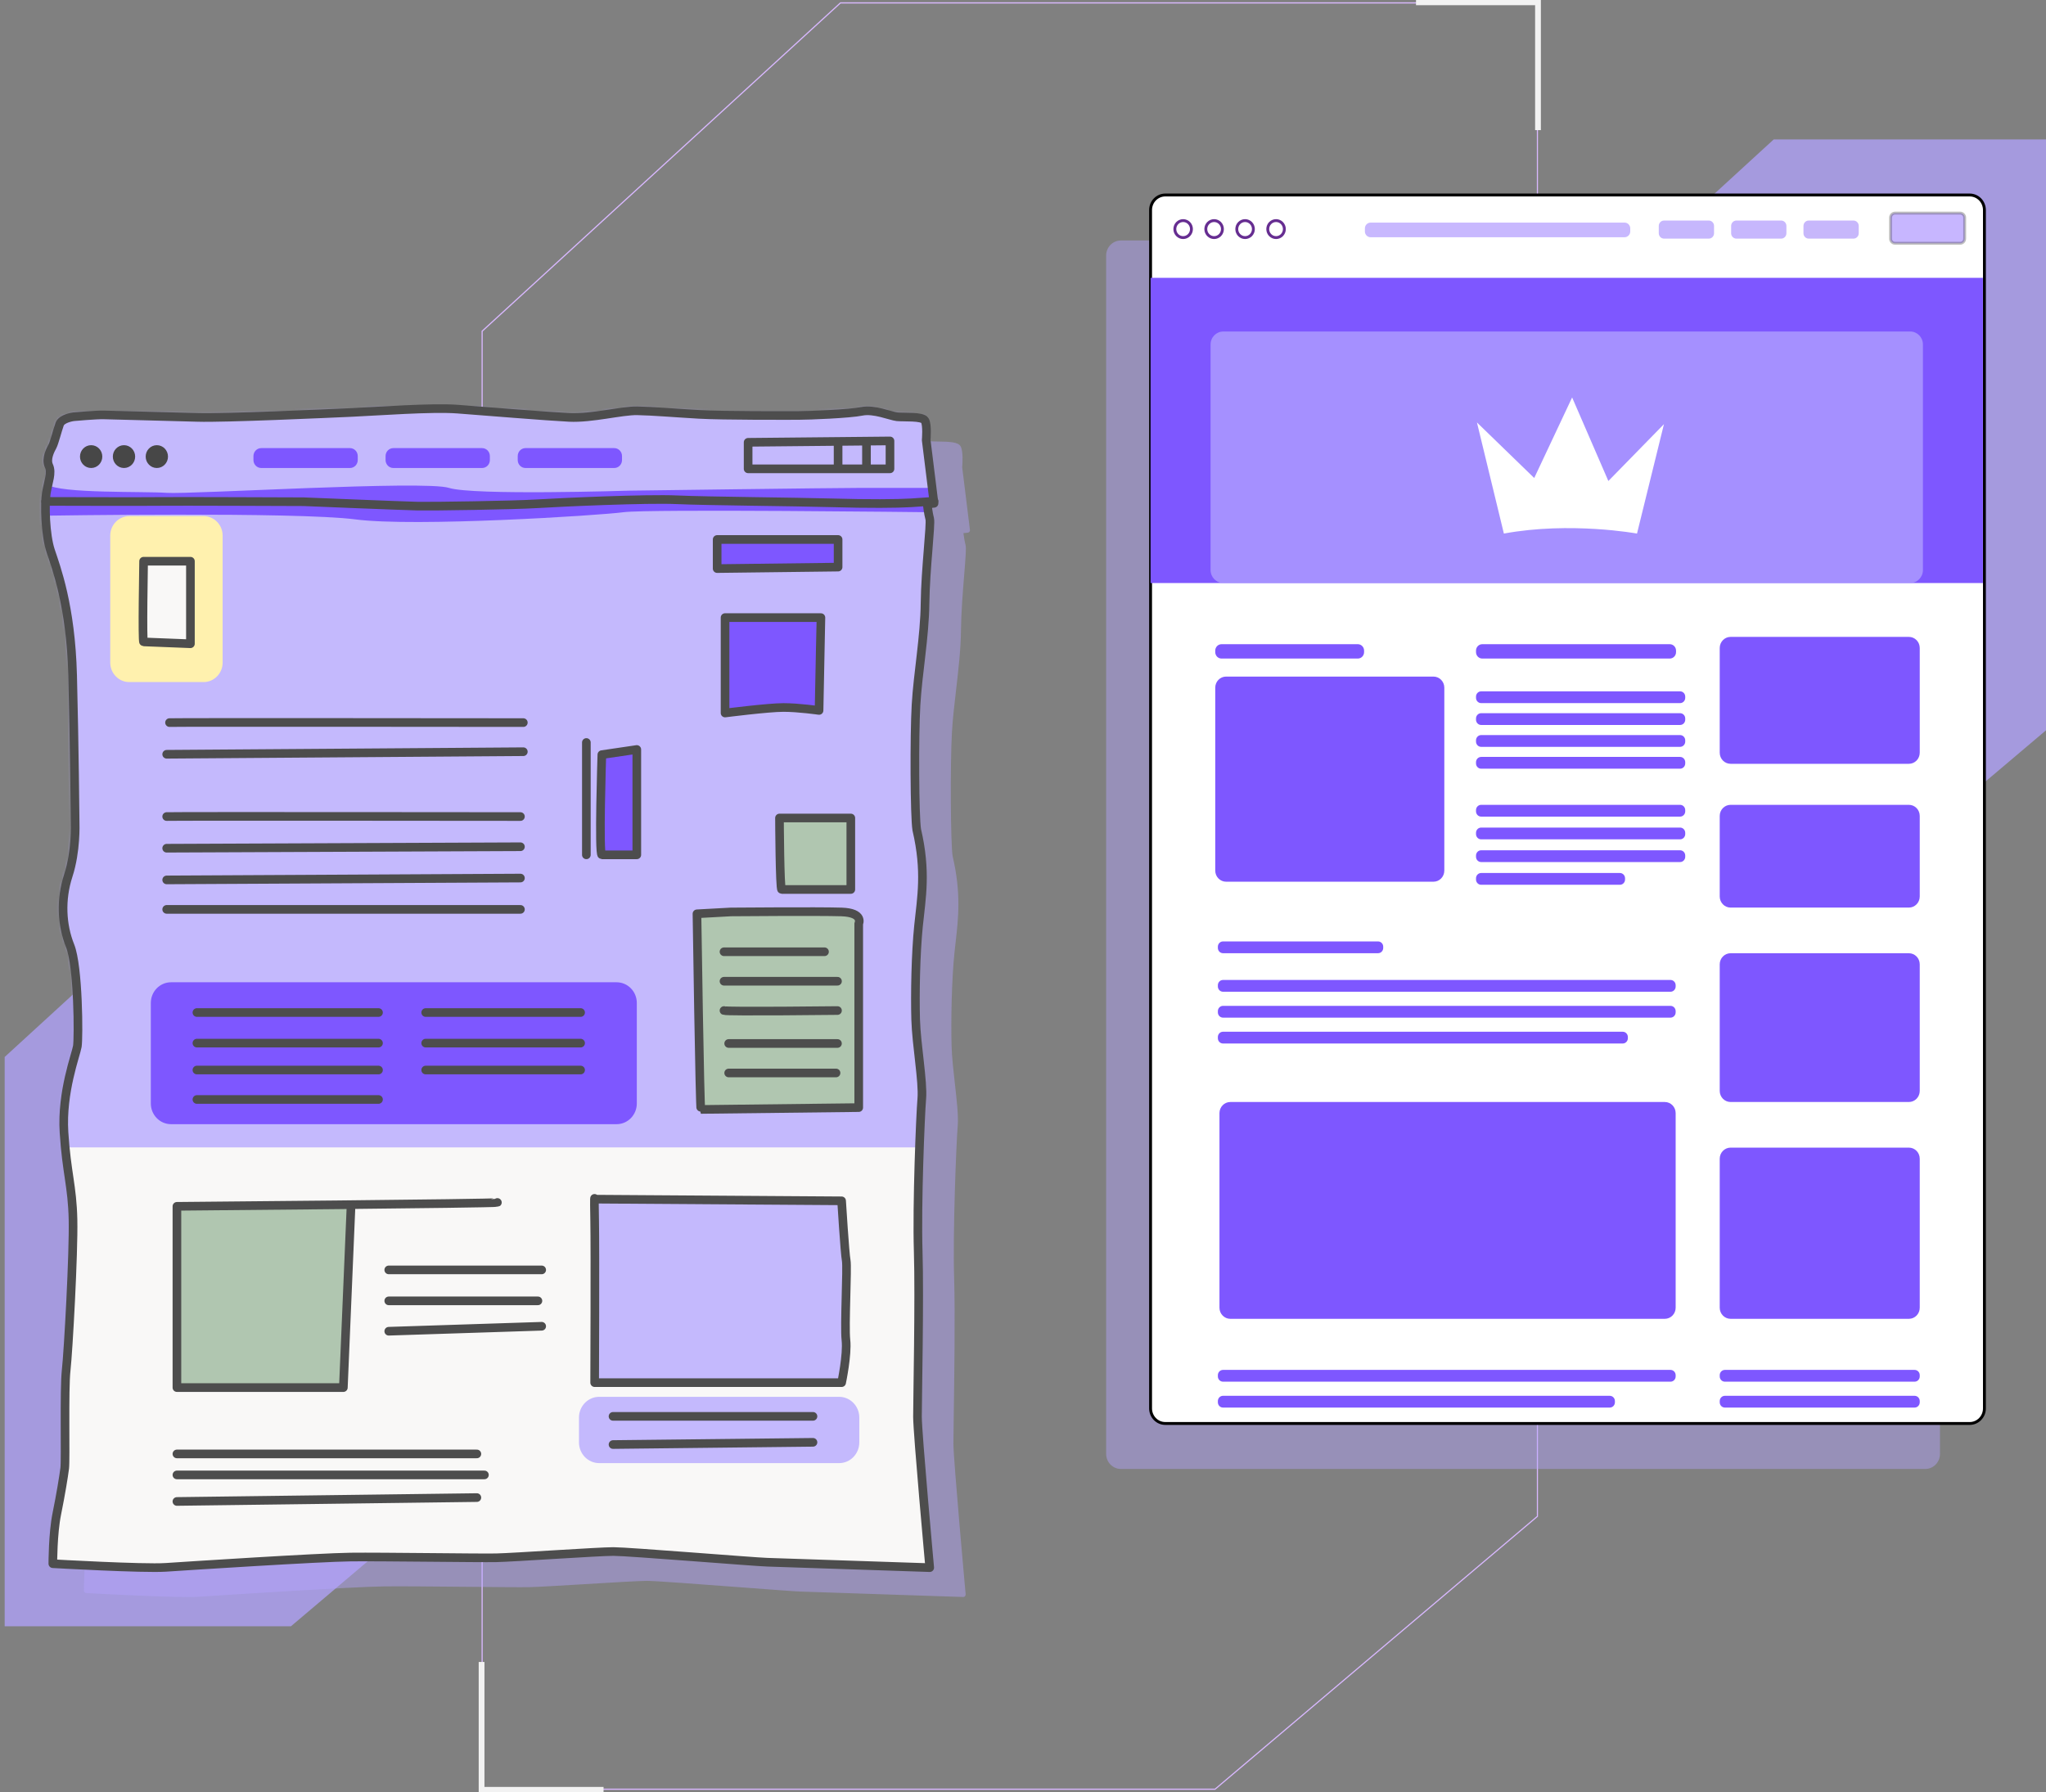 <svg width="710" height="622" viewBox="0 0 710 622" fill="none" xmlns="http://www.w3.org/2000/svg">
<rect x="0" y="0" width="710" height="622" fill="#808080" stroke="none"/>
<g clip-path="url(#clip0_278_127)">
<path d="M533.321 1.203V526.188L421.571 620.789H167.507V115.038L229.622 58.121L291.737 1.203H533.313M533.705 0.802H291.58L167.108 114.854V621.198H421.704L533.705 526.38V0.802Z" fill="#D9B8FF"/>
<path opacity="0.74" d="M666.291 290.467H566.95V92.894L615.519 48.387H710V253.473L666.291 290.467Z" fill="#B3A4FF"/>
<path opacity="0.74" d="M100.972 564.433H1.623V366.851L50.2 322.353H144.673V527.439L100.972 564.433Z" fill="#B3A4FF"/>
<path opacity="0.44" d="M668.102 83.465H388.962C386.139 83.465 383.851 85.805 383.851 88.692V504.612C383.851 507.5 386.139 509.84 388.962 509.84H668.102C670.924 509.84 673.213 507.5 673.213 504.612V88.692C673.213 85.805 670.924 83.465 668.102 83.465Z" fill="#B3A4FF"/>
<path d="M683.521 67.678H404.381C401.558 67.678 399.27 70.018 399.27 72.905V488.825C399.27 491.712 401.558 494.053 404.381 494.053H683.521C686.343 494.053 688.631 491.712 688.631 488.825V72.905C688.631 70.018 686.343 67.678 683.521 67.678Z" fill="white" stroke="black" stroke-miterlimit="10"/>
<path d="M688.106 96.429H399.27V202.36H688.106V96.429Z" fill="#7E57FF"/>
<path d="M497.435 234.823H425.483C423.4 234.823 421.712 236.55 421.712 238.68V302.164C421.712 304.294 423.4 306.021 425.483 306.021H497.435C499.517 306.021 501.206 304.294 501.206 302.164V238.68C501.206 236.55 499.517 234.823 497.435 234.823Z" fill="#7E57FF"/>
<path d="M662.418 221.049H600.547C598.464 221.049 596.776 222.775 596.776 224.905V261.242C596.776 263.372 598.464 265.098 600.547 265.098H662.418C664.501 265.098 666.189 263.372 666.189 261.242V224.905C666.189 222.775 664.501 221.049 662.418 221.049Z" fill="#7E57FF"/>
<path d="M579.437 223.583H514.383C513.179 223.583 512.203 224.58 512.203 225.811V226.341C512.203 227.572 513.179 228.57 514.383 228.57H579.437C580.64 228.57 581.616 227.572 581.616 226.341V225.811C581.616 224.58 580.64 223.583 579.437 223.583Z" fill="#7E57FF"/>
<path d="M471.183 223.583H423.891C422.688 223.583 421.712 224.58 421.712 225.811V226.341C421.712 227.572 422.688 228.57 423.891 228.57H471.183C472.386 228.57 473.362 227.572 473.362 226.341V225.811C473.362 224.58 472.386 223.583 471.183 223.583Z" fill="#7E57FF"/>
<path d="M583.019 239.947H513.991C513.004 239.947 512.203 240.765 512.203 241.775V242.208C512.203 243.217 513.004 244.036 513.991 244.036H583.019C584.006 244.036 584.806 243.217 584.806 242.208V241.775C584.806 240.765 584.006 239.947 583.019 239.947Z" fill="#7E57FF"/>
<path d="M583.019 247.532H513.991C513.004 247.532 512.203 248.35 512.203 249.36V249.793C512.203 250.802 513.004 251.621 513.991 251.621H583.019C584.006 251.621 584.806 250.802 584.806 249.793V249.36C584.806 248.35 584.006 247.532 583.019 247.532Z" fill="#7E57FF"/>
<path d="M583.019 255.125H513.991C513.004 255.125 512.203 255.943 512.203 256.953V257.385C512.203 258.395 513.004 259.214 513.991 259.214H583.019C584.006 259.214 584.806 258.395 584.806 257.385V256.953C584.806 255.943 584.006 255.125 583.019 255.125Z" fill="#7E57FF"/>
<path d="M583.019 262.709H513.991C513.004 262.709 512.203 263.527 512.203 264.537V264.97C512.203 265.98 513.004 266.798 513.991 266.798H583.019C584.006 266.798 584.806 265.98 584.806 264.97V264.537C584.806 263.527 584.006 262.709 583.019 262.709Z" fill="#7E57FF"/>
<path d="M583.019 279.338H513.991C513.004 279.338 512.203 280.156 512.203 281.166V281.599C512.203 282.608 513.004 283.427 513.991 283.427H583.019C584.006 283.427 584.806 282.608 584.806 281.599V281.166C584.806 280.156 584.006 279.338 583.019 279.338Z" fill="#7E57FF"/>
<path d="M583.019 287.228H513.991C513.004 287.228 512.203 288.046 512.203 289.056V289.489C512.203 290.498 513.004 291.317 513.991 291.317H583.019C584.006 291.317 584.806 290.498 584.806 289.489V289.056C584.806 288.046 584.006 287.228 583.019 287.228Z" fill="#7E57FF"/>
<path d="M583.019 295.109H513.991C513.004 295.109 512.203 295.927 512.203 296.937V297.37C512.203 298.379 513.004 299.198 513.991 299.198H583.019C584.006 299.198 584.806 298.379 584.806 297.37V296.937C584.806 295.927 584.006 295.109 583.019 295.109Z" fill="#7E57FF"/>
<path d="M562.137 302.998H513.991C513.004 302.998 512.203 303.816 512.203 304.826V305.259C512.203 306.269 513.004 307.087 513.991 307.087H562.137C563.124 307.087 563.924 306.269 563.924 305.259V304.826C563.924 303.816 563.124 302.998 562.137 302.998Z" fill="#7E57FF"/>
<path d="M478.214 326.747H424.409C423.422 326.747 422.622 327.566 422.622 328.575V329.008C422.622 330.018 423.422 330.836 424.409 330.836H478.214C479.201 330.836 480.002 330.018 480.002 329.008V328.575C480.002 327.566 479.201 326.747 478.214 326.747Z" fill="#7E57FF"/>
<path d="M579.696 340.121H424.409C423.422 340.121 422.622 340.939 422.622 341.949V342.382C422.622 343.391 423.422 344.21 424.409 344.21H579.696C580.683 344.21 581.483 343.391 581.483 342.382V341.949C581.483 340.939 580.683 340.121 579.696 340.121Z" fill="#7E57FF"/>
<path d="M579.696 475.46H424.409C423.422 475.46 422.622 476.278 422.622 477.288V477.721C422.622 478.731 423.422 479.549 424.409 479.549H579.696C580.683 479.549 581.483 478.731 581.483 477.721V477.288C581.483 476.278 580.683 475.46 579.696 475.46Z" fill="#7E57FF"/>
<path d="M664.402 475.46H598.564C597.577 475.46 596.776 476.278 596.776 477.288V477.721C596.776 478.731 597.577 479.549 598.564 479.549H664.402C665.389 479.549 666.189 478.731 666.189 477.721V477.288C666.189 476.278 665.389 475.46 664.402 475.46Z" fill="#7E57FF"/>
<path d="M664.402 484.448H598.564C597.577 484.448 596.776 485.266 596.776 486.276V486.709C596.776 487.718 597.577 488.537 598.564 488.537H664.402C665.389 488.537 666.189 487.718 666.189 486.709V486.276C666.189 485.266 665.389 484.448 664.402 484.448Z" fill="#7E57FF"/>
<path d="M558.617 484.448H424.409C423.422 484.448 422.622 485.266 422.622 486.276V486.709C422.622 487.718 423.422 488.537 424.409 488.537H558.617C559.604 488.537 560.404 487.718 560.404 486.709V486.276C560.404 485.266 559.604 484.448 558.617 484.448Z" fill="#7E57FF"/>
<path d="M579.696 349.108H424.409C423.422 349.108 422.622 349.927 422.622 350.936V351.369C422.622 352.379 423.422 353.197 424.409 353.197H579.696C580.683 353.197 581.483 352.379 581.483 351.369V350.936C581.483 349.927 580.683 349.108 579.696 349.108Z" fill="#7E57FF"/>
<path d="M563.109 358.088H424.409C423.422 358.088 422.622 358.907 422.622 359.916V360.349C422.622 361.359 423.422 362.177 424.409 362.177H563.109C564.096 362.177 564.896 361.359 564.896 360.349V359.916C564.896 358.907 564.096 358.088 563.109 358.088Z" fill="#7E57FF"/>
<path d="M662.418 330.844H600.547C598.464 330.844 596.776 332.57 596.776 334.7V378.621C596.776 380.751 598.464 382.478 600.547 382.478H662.418C664.501 382.478 666.189 380.751 666.189 378.621V334.7C666.189 332.57 664.501 330.844 662.418 330.844Z" fill="#7E57FF"/>
<path d="M662.418 398.313H600.547C598.464 398.313 596.776 400.04 596.776 402.17V453.876C596.776 456.006 598.464 457.732 600.547 457.732H662.418C664.501 457.732 666.189 456.006 666.189 453.876V402.17C666.189 400.04 664.501 398.313 662.418 398.313Z" fill="#7E57FF"/>
<path d="M577.712 382.478H426.949C424.866 382.478 423.178 384.205 423.178 386.335V453.876C423.178 456.006 424.866 457.733 426.949 457.733H577.712C579.795 457.733 581.483 456.006 581.483 453.876V386.335C581.483 384.205 579.795 382.478 577.712 382.478Z" fill="#7E57FF"/>
<path d="M662.418 279.338H600.547C598.464 279.338 596.776 281.065 596.776 283.194V311.144C596.776 313.274 598.464 315.001 600.547 315.001H662.418C664.501 315.001 666.189 313.274 666.189 311.144V283.194C666.189 281.065 664.501 279.338 662.418 279.338Z" fill="#7E57FF"/>
<path opacity="0.74" d="M662.881 115.055H424.503C422.065 115.055 420.09 117.076 420.09 119.569V197.838C420.09 200.331 422.065 202.352 424.503 202.352H662.881C665.318 202.352 667.294 200.331 667.294 197.838V119.569C667.294 117.076 665.318 115.055 662.881 115.055Z" fill="#B3A4FF"/>
<path d="M521.876 185.194L512.525 146.62L532.404 165.903L545.557 137.945L558.131 166.945L577.422 147.214L568.071 185.186C568.071 185.186 544.977 180.936 521.884 185.186L521.876 185.194Z" fill="white"/>
<path d="M410.573 82.463C412.166 82.463 413.458 81.142 413.458 79.512C413.458 77.882 412.166 76.561 410.573 76.561C408.98 76.561 407.689 77.882 407.689 79.512C407.689 81.142 408.98 82.463 410.573 82.463Z" stroke="#662D91" stroke-miterlimit="10"/>
<path d="M421.32 82.463C422.913 82.463 424.205 81.142 424.205 79.512C424.205 77.882 422.913 76.561 421.32 76.561C419.727 76.561 418.435 77.882 418.435 79.512C418.435 81.142 419.727 82.463 421.32 82.463Z" stroke="#662D91" stroke-miterlimit="10"/>
<path d="M432.067 82.463C433.66 82.463 434.952 81.142 434.952 79.512C434.952 77.882 433.66 76.561 432.067 76.561C430.474 76.561 429.182 77.882 429.182 79.512C429.182 81.142 430.474 82.463 432.067 82.463Z" stroke="#662D91" stroke-miterlimit="10"/>
<path d="M442.814 82.463C444.407 82.463 445.699 81.142 445.699 79.512C445.699 77.882 444.407 76.561 442.814 76.561C441.221 76.561 439.93 77.882 439.93 79.512C439.93 81.142 441.221 82.463 442.814 82.463Z" stroke="#662D91" stroke-miterlimit="10"/>
<path opacity="0.32" d="M563.751 77.259H475.62C474.529 77.259 473.644 78.163 473.644 79.279V80.322C473.644 81.437 474.529 82.342 475.62 82.342H563.751C564.842 82.342 565.727 81.437 565.727 80.322V79.279C565.727 78.163 564.842 77.259 563.751 77.259Z" fill="#5321FC"/>
<path opacity="0.32" d="M680.228 73.963H657.605C656.748 73.963 656.053 74.674 656.053 75.551V82.839C656.053 83.716 656.748 84.427 657.605 84.427H680.228C681.085 84.427 681.78 83.716 681.78 82.839V75.551C681.78 74.674 681.085 73.963 680.228 73.963Z" fill="#501BFD" stroke="#333333" stroke-miterlimit="10"/>
<path opacity="0.32" d="M592.982 76.545H577.454C576.445 76.545 575.627 77.382 575.627 78.413V80.955C575.627 81.987 576.445 82.823 577.454 82.823H592.982C593.991 82.823 594.809 81.987 594.809 80.955V78.413C594.809 77.382 593.991 76.545 592.982 76.545Z" fill="#4D1EF6"/>
<path opacity="0.32" d="M618.09 76.545H602.561C601.553 76.545 600.735 77.382 600.735 78.413V80.955C600.735 81.987 601.553 82.823 602.561 82.823H618.09C619.099 82.823 619.916 81.987 619.916 80.955V78.413C619.916 77.382 619.099 76.545 618.09 76.545Z" fill="#501EF9"/>
<path opacity="0.32" d="M643.19 76.545H627.661C626.652 76.545 625.835 77.382 625.835 78.413V80.955C625.835 81.987 626.652 82.823 627.661 82.823H643.19C644.199 82.823 645.016 81.987 645.016 80.955V78.413C645.016 77.382 644.199 76.545 643.19 76.545Z" fill="#501EF1"/>
<path d="M491.383 0.802H533.713V45.164" stroke="#F2F2F2" stroke-width="2" stroke-miterlimit="10"/>
<path d="M209.445 621.198H167.116V576.828" stroke="#F2F2F2" stroke-width="2" stroke-miterlimit="10"/>
<path opacity="0.44" d="M333.91 162.079C334.004 160.964 334.309 156.474 333.306 154.831C332.452 153.436 329.575 153.291 325.601 153.243C324.582 153.227 323.61 153.219 323.022 153.155C322.41 153.083 321.446 152.81 320.317 152.497C317.534 151.712 313.717 150.637 310.574 151.279C306.435 152.129 292.356 152.698 288.609 152.698H286.806C279.963 152.714 261.777 152.746 254.244 152.313C251.171 152.137 248.216 151.944 245.441 151.752C240.542 151.423 236.309 151.142 232.828 151.07C230.39 151.03 226.988 151.535 223.383 152.081C218.765 152.778 213.537 153.572 209.226 153.355C203.503 153.075 189.762 151.992 179.72 151.207C176.036 150.918 172.775 150.661 170.424 150.485C163.518 149.964 150.536 150.701 141.052 151.239C138.198 151.399 135.651 151.543 133.66 151.632L132.006 151.704C121.376 152.177 89.017 153.628 80.277 153.355C75.112 153.195 66.308 152.971 59.23 152.794C53.649 152.658 48.82 152.53 47.746 152.489C45.293 152.401 37.352 153.099 37.015 153.131C37.007 153.131 36.991 153.131 36.983 153.131C36.521 153.187 32.453 153.78 31.543 156.242C31.222 157.116 30.838 158.423 30.462 159.689C29.976 161.341 29.419 163.209 29.082 163.819C28.377 165.109 26.511 168.549 27.82 171.363C28.51 172.846 28.047 174.867 27.514 177.208C27.287 178.194 27.06 179.221 26.879 180.311C26.197 184.512 26.55 195.208 28.416 200.804C28.541 201.189 28.69 201.614 28.847 202.071C30.979 208.341 35.416 221.378 35.996 243.643C36.615 267.4 36.866 294.884 36.874 295.189C36.874 295.285 37.211 304.73 34.538 312.908C31.857 321.126 32.092 330.243 35.181 337.932C37.932 344.787 38.12 369.506 37.626 372.368C37.532 372.937 37.227 374.003 36.835 375.358C35.243 380.891 32.288 391.201 32.993 402.362C33.409 408.985 34.091 413.627 34.695 417.724C35.392 422.455 35.988 426.544 36.121 432.629C36.364 443.966 34.538 477.849 33.754 484.809C33.307 488.753 33.339 498.88 33.37 507.018C33.386 512.486 33.401 517.649 33.26 518.812C32.884 521.778 31.865 527.984 30.517 534.607C29.137 541.39 29.121 551.612 29.121 552.045C29.121 552.502 29.474 552.879 29.921 552.903C31.042 552.967 54.221 554.274 65.195 554.274C66.818 554.274 68.174 554.242 69.154 554.178C77.565 553.617 122.544 550.722 133.369 550.602C139.155 550.53 151.367 550.65 162.138 550.746C171.827 550.835 180.975 550.923 183.883 550.859C186.752 550.795 194.544 550.33 202.79 549.832C212.095 549.271 221.721 548.686 224.496 548.686C227.498 548.686 243.191 549.872 257.027 550.915C267.17 551.676 275.934 552.342 277.854 552.398C282.299 552.526 333.714 554.266 334.231 554.282C334.498 554.298 334.709 554.194 334.874 554.01C335.038 553.833 335.125 553.585 335.101 553.336C335.062 552.871 330.853 506.673 330.853 501.02C330.853 499.585 330.9 496.346 330.962 491.872C331.158 478.37 331.48 455.76 331.103 443.573C330.61 427.498 331.856 396.549 332.35 390.736C332.632 387.385 332.021 381.965 331.378 376.232C330.868 371.71 330.335 367.028 330.225 363.147C329.975 354.256 330.233 340.241 331.221 330.652C331.346 329.433 331.48 328.23 331.621 327.028C332.577 318.609 333.565 309.902 330.586 297.17C329.865 292.872 329.716 265.05 330.351 254.018C330.61 249.488 331.174 244.693 331.762 239.618C332.569 232.675 333.408 225.491 333.479 218.684C333.541 212.558 334.129 205.286 334.6 199.441C335.109 193.163 335.336 190.109 335.07 189.155C334.748 188 334.474 186.132 334.325 185.041L335.846 184.881C336.073 184.857 336.277 184.737 336.418 184.56C336.559 184.376 336.622 184.143 336.591 183.919L333.886 162.047L333.91 162.079Z" fill="#B3A4FF"/>
<path d="M322.261 152.73C322.355 151.616 322.661 147.126 321.658 145.482C320.803 144.087 317.926 143.943 313.952 143.894C312.933 143.878 311.961 143.87 311.373 143.806C310.762 143.734 309.798 143.462 308.669 143.149C305.886 142.363 302.068 141.289 298.925 141.93C294.786 142.78 280.708 143.349 276.961 143.349H275.158C268.315 143.365 250.129 143.397 242.595 142.964C239.523 142.788 236.567 142.596 233.792 142.403C228.893 142.074 224.66 141.794 221.18 141.722C218.742 141.682 215.34 142.187 211.734 142.732C207.117 143.429 201.889 144.223 197.577 144.007C191.855 143.726 178.113 142.644 168.072 141.858C164.388 141.569 161.127 141.313 158.775 141.136C151.869 140.615 138.888 141.353 129.403 141.89C126.55 142.05 124.002 142.195 122.011 142.283L120.357 142.355C109.728 142.828 77.369 144.279 68.629 144.007C63.463 143.846 54.66 143.622 47.582 143.445C42 143.309 37.172 143.181 36.098 143.141C33.644 143.053 25.703 143.75 25.366 143.782C25.358 143.782 25.343 143.782 25.335 143.782C24.872 143.838 20.804 144.432 19.895 146.893C19.573 147.767 19.189 149.074 18.813 150.341C18.327 151.992 17.771 153.861 17.433 154.47C16.728 155.761 14.862 159.2 16.172 162.015C16.861 163.498 16.399 165.518 15.866 167.859C15.638 168.846 15.411 169.872 15.231 170.962C14.549 175.164 14.902 185.859 16.767 191.456C16.893 191.841 17.042 192.265 17.198 192.722C19.331 198.992 23.767 212.029 24.347 234.294C24.967 258.051 25.217 285.536 25.225 285.84C25.225 285.937 25.562 295.382 22.889 303.56C20.208 311.778 20.444 320.894 23.532 328.583C26.284 335.438 26.472 360.157 25.978 363.019C25.884 363.588 25.578 364.655 25.186 366.01C23.595 371.542 20.64 381.853 21.345 393.014C21.761 399.636 22.442 404.279 23.046 408.376C23.744 413.106 24.34 417.195 24.473 423.281C24.716 434.618 22.889 468.501 22.105 475.46C21.659 479.405 21.69 489.531 21.721 497.669C21.737 503.137 21.753 508.301 21.612 509.463C21.235 512.43 20.216 518.635 18.868 525.258C17.488 532.041 17.473 542.264 17.473 542.697C17.473 543.154 17.825 543.531 18.272 543.555C19.393 543.619 42.573 544.926 53.547 544.926C55.169 544.926 56.526 544.894 57.505 544.829C65.916 544.268 110.896 541.374 121.721 541.254C127.506 541.181 139.719 541.302 150.489 541.398C160.178 541.486 169.326 541.574 172.234 541.51C175.103 541.446 182.895 540.981 191.141 540.484C200.446 539.923 210.072 539.337 212.847 539.337C215.849 539.337 231.543 540.524 245.378 541.566C255.522 542.328 264.285 542.993 266.206 543.049C270.651 543.178 322.065 544.918 322.583 544.934C322.849 544.95 323.061 544.845 323.225 544.661C323.39 544.485 323.476 544.236 323.453 543.988C323.414 543.523 319.204 497.324 319.204 491.672C319.204 490.237 319.251 486.997 319.314 482.524C319.51 469.022 319.831 446.412 319.455 434.225C318.961 418.149 320.207 387.201 320.701 381.388C320.984 378.036 320.372 372.616 319.729 366.884C319.22 362.362 318.687 357.679 318.577 353.799C318.326 344.907 318.585 330.892 319.573 321.303C319.698 320.084 319.831 318.882 319.972 317.679C320.929 309.26 321.916 300.553 318.938 287.821C318.216 283.523 318.067 255.702 318.702 244.669C318.961 240.139 319.525 235.345 320.113 230.27C320.921 223.326 321.76 216.142 321.83 209.335C321.893 203.21 322.481 195.938 322.951 190.093C323.461 183.815 323.688 180.76 323.421 179.806C323.1 178.651 322.826 176.783 322.677 175.693L324.197 175.532C324.425 175.508 324.629 175.388 324.77 175.212C324.911 175.027 324.973 174.795 324.942 174.57L322.238 152.698L322.261 152.73Z" fill="#F9F8F7"/>
<mask id="mask0_278_127" style="mask-type:luminance" maskUnits="userSpaceOnUse" x="14" y="140" width="311" height="405">
<path d="M322.01 152.602C322.104 151.487 322.41 146.997 321.407 145.354C320.552 143.958 317.676 143.814 313.701 143.766C312.682 143.75 311.71 143.742 311.122 143.678C310.511 143.606 309.547 143.333 308.418 143.02C305.635 142.235 301.818 141.16 298.674 141.802C294.535 142.652 280.457 143.221 276.71 143.221H274.907C268.064 143.237 249.878 143.269 242.345 142.836C239.272 142.66 236.317 142.467 233.542 142.275C228.642 141.946 224.409 141.665 220.929 141.593C218.491 141.553 215.089 142.058 211.483 142.603C206.866 143.301 201.638 144.095 197.326 143.878C191.604 143.598 177.863 142.515 167.821 141.73C164.137 141.441 160.876 141.184 158.524 141.008C151.618 140.487 138.637 141.224 129.152 141.762C126.299 141.922 123.751 142.066 121.76 142.155L120.106 142.227C109.477 142.7 77.118 144.151 68.378 143.878C63.212 143.718 54.409 143.493 47.331 143.317C41.749 143.181 36.921 143.052 35.847 143.012C33.393 142.924 25.453 143.622 25.116 143.654C25.108 143.654 25.092 143.654 25.084 143.654C24.622 143.71 20.553 144.303 19.644 146.765C19.323 147.639 18.939 148.946 18.562 150.212C18.076 151.864 17.52 153.732 17.183 154.341C16.477 155.632 14.611 159.072 15.921 161.886C16.61 163.369 16.148 165.39 15.615 167.731C15.388 168.717 15.16 169.744 14.98 170.834C14.298 175.035 14.651 185.731 16.516 191.327C16.642 191.712 16.791 192.137 16.948 192.594C19.08 198.864 23.516 211.901 24.096 234.166C24.716 257.923 24.967 285.407 24.974 285.712C24.974 285.808 25.311 295.253 22.639 303.431C19.958 311.649 20.193 320.766 23.281 328.455C26.033 335.31 26.221 360.028 25.727 362.891C25.633 363.46 25.327 364.526 24.935 365.881C23.344 371.414 20.389 381.724 21.094 392.885C21.51 399.508 22.192 404.15 22.795 408.247C23.493 412.978 24.089 417.067 24.222 423.152C24.465 434.489 22.639 468.372 21.855 475.332C21.408 479.276 21.439 489.403 21.471 497.541C21.486 503.009 21.502 508.172 21.361 509.335C20.985 512.301 19.965 518.507 18.617 525.13C17.238 531.913 17.222 542.135 17.222 542.568C17.222 543.025 17.575 543.402 18.021 543.426C19.142 543.49 42.322 544.797 53.296 544.797C54.919 544.797 56.275 544.765 57.255 544.701C65.666 544.14 110.645 541.245 121.47 541.125C127.255 541.053 139.468 541.173 150.239 541.269C159.927 541.358 169.075 541.446 171.983 541.382C174.852 541.317 182.644 540.852 190.891 540.355C200.195 539.794 209.821 539.209 212.596 539.209C215.599 539.209 231.292 540.395 245.127 541.438C255.271 542.199 264.035 542.865 265.955 542.921C270.4 543.049 321.814 544.789 322.332 544.805C322.598 544.821 322.81 544.717 322.975 544.533C323.139 544.356 323.225 544.108 323.202 543.859C323.163 543.394 318.953 497.196 318.953 491.543C318.953 490.108 319 486.869 319.063 482.395C319.259 468.893 319.58 446.283 319.204 434.096C318.71 418.021 319.957 387.072 320.45 381.259C320.733 377.908 320.121 372.488 319.478 366.755C318.969 362.233 318.436 357.551 318.326 353.67C318.075 344.779 318.334 330.764 319.322 321.174C319.447 319.956 319.58 318.753 319.721 317.55C320.678 309.132 321.665 300.425 318.687 287.692C317.966 283.395 317.817 255.573 318.452 244.541C318.71 240.011 319.275 235.216 319.863 230.141C320.67 223.198 321.509 216.014 321.579 209.207C321.642 203.081 322.23 195.809 322.7 189.964C323.21 183.686 323.437 180.632 323.171 179.678C322.849 178.523 322.575 176.655 322.426 175.564L323.947 175.404C324.174 175.38 324.378 175.26 324.519 175.083C324.66 174.899 324.723 174.666 324.691 174.442L321.987 152.57L322.01 152.602Z" fill="white"/>
</mask>
<g mask="url(#mask0_278_127)">
<path opacity="0.74" d="M343.559 140.839H0V398.233H343.559V140.839Z" fill="#B3A4FF"/>
</g>
<path d="M15.819 178.98C15.819 178.98 102.704 177.585 123.336 180.271C143.968 182.957 207.728 178.932 216.351 177.777C224.974 176.622 322.151 177.777 322.151 177.777L321.187 174.321L323.97 173.359L322.504 169.334H298.878C289.503 169.334 218.24 170.296 218.24 170.296C218.24 170.296 164.231 172.02 155.796 169.334C147.362 166.648 65.705 171.635 57.866 171.058C50.027 170.481 20.835 171.371 16.391 168.156C15.435 175.877 15.834 178.972 15.834 178.972L15.819 178.98Z" fill="#7E57FF"/>
<path d="M213.968 340.922H59.355C55.481 340.922 52.34 344.135 52.34 348.098V382.999C52.34 386.963 55.481 390.175 59.355 390.175H213.968C217.843 390.175 220.984 386.963 220.984 382.999V348.098C220.984 344.135 217.843 340.922 213.968 340.922Z" fill="#7E57FF"/>
<path opacity="0.74" d="M291.165 484.8H207.948C204.065 484.8 200.917 488.02 200.917 491.992V500.627C200.917 504.599 204.065 507.819 207.948 507.819H291.165C295.048 507.819 298.196 504.599 298.196 500.627V491.992C298.196 488.02 295.048 484.8 291.165 484.8Z" fill="#B3A4FF"/>
<path d="M121.447 155.528H90.648C89.159 155.528 87.951 156.763 87.951 158.286V159.673C87.951 161.196 89.159 162.431 90.648 162.431H121.447C122.936 162.431 124.143 161.196 124.143 159.673V158.286C124.143 156.763 122.936 155.528 121.447 155.528Z" fill="#7E57FF"/>
<path d="M167.296 155.528H136.497C135.008 155.528 133.801 156.763 133.801 158.286V159.673C133.801 161.196 135.008 162.431 136.497 162.431H167.296C168.785 162.431 169.992 161.196 169.992 159.673V158.286C169.992 156.763 168.785 155.528 167.296 155.528Z" fill="#7E57FF"/>
<path d="M213.153 155.528H182.354C180.865 155.528 179.658 156.763 179.658 158.286V159.673C179.658 161.196 180.865 162.431 182.354 162.431H213.153C214.642 162.431 215.849 161.196 215.849 159.673V158.286C215.849 156.763 214.642 155.528 213.153 155.528Z" fill="#7E57FF"/>
<path d="M70.643 179.132H44.869C41.215 179.132 38.253 182.162 38.253 185.899V229.965C38.253 233.702 41.215 236.732 44.869 236.732H70.643C74.297 236.732 77.259 233.702 77.259 229.965V185.899C77.259 182.162 74.297 179.132 70.643 179.132Z" fill="#FFF1AE"/>
<path d="M65.572 195.328H50.38V222.372H65.572V195.328Z" fill="#F9F8F7"/>
<path d="M290.679 186.981H248.866V196.955H290.679V186.981Z" fill="#7E57FF"/>
<path d="M283.389 214.346H251.735V246.088H283.389V214.346Z" fill="#7E57FF"/>
<path opacity="0.74" d="M292.678 416.393H206.411V479.886H292.678V416.393Z" fill="#B3A4FF"/>
<path d="M220.756 260.256L209.414 262.364C209.414 262.364 208.128 296.311 208.677 296.311C209.226 296.311 220.843 296.504 220.984 296.311C221.125 296.119 220.756 260.248 220.756 260.248V260.256Z" fill="#7E57FF"/>
<path d="M31.63 162.431C33.768 162.431 35.502 160.658 35.502 158.471C35.502 156.283 33.768 154.51 31.63 154.51C29.491 154.51 27.757 156.283 27.757 158.471C27.757 160.658 29.491 162.431 31.63 162.431Z" fill="#474747"/>
<path d="M43.027 162.431C45.166 162.431 46.9 160.658 46.9 158.471C46.9 156.283 45.166 154.51 43.027 154.51C40.889 154.51 39.155 156.283 39.155 158.471C39.155 160.658 40.889 162.431 43.027 162.431Z" fill="#474747"/>
<path d="M54.425 162.431C56.563 162.431 58.297 160.658 58.297 158.471C58.297 156.283 56.563 154.51 54.425 154.51C52.286 154.51 50.553 156.283 50.553 158.471C50.553 160.658 52.286 162.431 54.425 162.431Z" fill="#474747"/>
<path d="M61.636 418.887L61.448 480.84H119.189L122.019 418.117L61.636 418.887Z" fill="#B0C6B0"/>
<path d="M241.859 317.799L242.98 383.969H297.992L298.188 321.824L297.922 319.33L295.249 316.404L241.859 317.799Z" fill="#B0C6B0"/>
<path d="M270.494 284.421L270.933 308.723L294.551 308.402L294.927 284.036L270.494 284.421Z" fill="#B0C6B0"/>
<path d="M25.453 144.656C25.453 144.656 21.455 145.169 20.702 147.213C19.95 149.258 18.829 153.732 18.202 154.886C17.575 156.041 15.826 159.232 16.955 161.661C18.084 164.091 16.704 167.29 16.077 171.122C15.45 174.955 15.701 185.57 17.575 191.199C19.448 196.827 24.575 210.249 25.202 234.294C25.829 258.331 26.08 285.824 26.08 285.824C26.08 285.824 26.456 295.413 23.704 303.856C20.953 312.299 21.455 321.118 24.332 328.278C27.209 335.438 27.334 360.245 26.832 363.187C26.331 366.13 21.329 379.046 22.207 392.981C23.085 406.916 25.084 411.654 25.335 423.288C25.586 434.922 23.712 468.941 22.96 475.588C22.207 482.235 22.834 506.665 22.458 509.599C22.082 512.534 21.086 518.675 19.707 525.458C18.327 532.241 18.335 542.72 18.335 542.72C18.335 542.72 49.839 544.508 57.466 543.995C65.094 543.482 110.723 540.54 121.729 540.411C132.735 540.283 166.112 540.796 172.234 540.668C178.356 540.54 207.619 538.495 212.863 538.495C218.107 538.495 261.746 542.079 266.245 542.207C270.745 542.336 322.63 544.091 322.63 544.091C322.63 544.091 318.381 497.452 318.381 491.696C318.381 485.939 319.134 450.516 318.632 434.281C318.13 418.045 319.384 387.224 319.878 381.339C320.38 375.454 318.005 362.666 317.754 353.847C317.503 345.027 317.754 330.956 318.757 321.238C319.761 311.521 321.509 302.445 318.13 287.989C317.378 283.515 317.252 255.509 317.879 244.637C318.506 233.765 320.882 220.977 321.007 209.343C321.132 197.709 323.131 181.85 322.63 180.062C322.128 178.274 321.752 174.947 321.752 174.947L324.127 174.69L321.407 152.73C321.407 152.73 321.877 147.454 320.936 145.923C319.996 144.391 313.529 144.896 311.279 144.648C309.029 144.399 303.307 141.898 299.09 142.764C294.872 143.63 280.896 144.199 276.961 144.199C273.026 144.199 250.991 144.295 242.548 143.814C234.106 143.333 226.612 142.683 221.172 142.579C215.732 142.475 205.322 145.257 197.546 144.872C189.762 144.487 167.633 142.667 158.728 141.994C149.823 141.32 130.689 142.764 122.066 143.148C113.443 143.533 77.902 145.161 68.621 144.872C59.34 144.584 38.52 144.103 36.082 144.006C33.644 143.91 25.453 144.648 25.453 144.648V144.656Z" stroke="#4D4D4D" stroke-width="3" stroke-linecap="round" stroke-linejoin="round"/>
<path d="M15.819 174.025C15.819 174.025 51.274 174.129 55.585 174.041C59.896 173.953 105.377 174.137 105.377 174.137C105.377 174.137 140.072 175.572 145.041 175.668C150.011 175.765 178.231 175.356 186.485 174.842C194.74 174.329 224.456 172.982 234.96 173.463C245.464 173.944 275.84 174.145 288.688 174.522C301.535 174.899 311.381 174.81 316.069 174.522C320.756 174.233 324.135 173.944 324.135 173.944" stroke="#4D4D4D" stroke-width="3" stroke-linecap="round" stroke-linejoin="round"/>
<path d="M259.613 153.515V162.72H308.841V153.034L259.613 153.515Z" stroke="#4D4D4D" stroke-width="3" stroke-linecap="round" stroke-linejoin="round"/>
<path d="M290.835 154.566V161.95" stroke="#4D4D4D" stroke-width="3" stroke-linecap="round" stroke-linejoin="round"/>
<path d="M300.681 154.566V161.95" stroke="#4D4D4D" stroke-width="3" stroke-linecap="round" stroke-linejoin="round"/>
<path d="M248.866 187.238V197.34L290.835 196.827V187.238H248.866Z" stroke="#4D4D4D" stroke-width="3" stroke-linecap="round" stroke-linejoin="round"/>
<path d="M251.61 214.346V247.467C251.61 247.467 266.613 245.551 271.865 245.551C277.117 245.551 284.227 246.578 284.227 246.578L284.87 214.354H251.618L251.61 214.346Z" stroke="#4D4D4D" stroke-width="3" stroke-linecap="round" stroke-linejoin="round"/>
<path d="M208.857 261.915C208.857 261.915 207.728 296.696 208.857 296.696H220.984V260.127L208.857 261.915Z" stroke="#4D4D4D" stroke-width="3" stroke-linecap="round" stroke-linejoin="round"/>
<path d="M203.48 257.698V296.696" stroke="#4D4D4D" stroke-width="3" stroke-linecap="round" stroke-linejoin="round"/>
<path d="M270.494 283.908C270.494 284.293 270.619 308.715 271.246 308.715H295.249V283.908H270.494Z" stroke="#4D4D4D" stroke-width="3" stroke-linecap="round" stroke-linejoin="round"/>
<path d="M241.859 317.157C241.859 317.157 242.862 385.06 243.23 385.06C243.599 385.06 297.992 384.418 297.992 384.418V320.605C297.992 320.605 299.866 316.772 291.988 316.516C284.11 316.259 253.609 316.516 253.609 316.516L241.859 317.157Z" stroke="#4D4D4D" stroke-width="3" stroke-linecap="round" stroke-linejoin="round"/>
<path d="M251.242 330.331H286.116" stroke="#4D4D4D" stroke-width="3" stroke-linecap="round" stroke-linejoin="round"/>
<path d="M251.242 340.561H290.624" stroke="#4D4D4D" stroke-width="3" stroke-linecap="round" stroke-linejoin="round"/>
<path d="M251.242 350.736C252.245 351.177 290.624 350.736 290.624 350.736" stroke="#4D4D4D" stroke-width="3" stroke-linecap="round" stroke-linejoin="round"/>
<path d="M252.864 362.169H290.616" stroke="#4D4D4D" stroke-width="3" stroke-linecap="round" stroke-linejoin="round"/>
<path d="M252.864 372.399H290.122" stroke="#4D4D4D" stroke-width="3" stroke-linecap="round" stroke-linejoin="round"/>
<path d="M49.831 194.783C49.831 195.681 49.33 222.789 49.831 222.789C50.333 222.789 66.081 223.43 66.081 223.43V194.783H49.831Z" stroke="#4D4D4D" stroke-width="3" stroke-linecap="round" stroke-linejoin="round"/>
<path d="M58.83 250.795C60.829 250.667 181.602 250.795 181.602 250.795" stroke="#4D4D4D" stroke-width="3" stroke-linecap="round" stroke-linejoin="round"/>
<path d="M57.843 261.787L181.602 260.897" stroke="#4D4D4D" stroke-width="3" stroke-linecap="round" stroke-linejoin="round"/>
<path d="M57.843 283.403C60.453 283.274 180.598 283.403 180.598 283.403" stroke="#4D4D4D" stroke-width="3" stroke-linecap="round" stroke-linejoin="round"/>
<path d="M57.843 294.395C58.83 294.395 180.598 293.882 180.598 293.882" stroke="#4D4D4D" stroke-width="3" stroke-linecap="round" stroke-linejoin="round"/>
<path d="M57.843 305.395L180.598 304.754" stroke="#4D4D4D" stroke-width="3" stroke-linecap="round" stroke-linejoin="round"/>
<path d="M57.843 315.626H180.598" stroke="#4D4D4D" stroke-width="3" stroke-linecap="round" stroke-linejoin="round"/>
<path d="M68.331 351.425H131.347" stroke="#4D4D4D" stroke-width="3" stroke-linecap="round" stroke-linejoin="round"/>
<path d="M68.331 362.041H131.347" stroke="#4D4D4D" stroke-width="3" stroke-linecap="round" stroke-linejoin="round"/>
<path d="M68.331 371.381H131.347" stroke="#4D4D4D" stroke-width="3" stroke-linecap="round" stroke-linejoin="round"/>
<path d="M68.331 381.604H131.347" stroke="#4D4D4D" stroke-width="3" stroke-linecap="round" stroke-linejoin="round"/>
<path d="M147.722 351.425H201.481" stroke="#4D4D4D" stroke-width="3" stroke-linecap="round" stroke-linejoin="round"/>
<path d="M147.722 362.041H201.481" stroke="#4D4D4D" stroke-width="3" stroke-linecap="round" stroke-linejoin="round"/>
<path d="M147.722 371.381H201.481" stroke="#4D4D4D" stroke-width="3" stroke-linecap="round" stroke-linejoin="round"/>
<path d="M206.357 416.2C206.357 416.2 206.168 413.707 206.357 423.681C206.545 433.655 206.357 479.885 206.357 479.885H292.058C292.058 479.885 294.12 470.104 293.555 465.117C292.991 460.13 294.128 439.989 293.65 437.496C293.171 435.002 292.05 416.778 292.05 416.778L206.349 416.2H206.357Z" stroke="#4D4D4D" stroke-width="3" stroke-linecap="round" stroke-linejoin="round"/>
<path d="M212.73 491.583H282.119" stroke="#4D4D4D" stroke-width="3" stroke-linecap="round" stroke-linejoin="round"/>
<path d="M212.73 501.365L282.119 500.595" stroke="#4D4D4D" stroke-width="3" stroke-linecap="round" stroke-linejoin="round"/>
<path d="M61.394 504.62H165.477" stroke="#4D4D4D" stroke-width="3" stroke-linecap="round" stroke-linejoin="round"/>
<path d="M168.103 511.908H61.394" stroke="#4D4D4D" stroke-width="3" stroke-linecap="round" stroke-linejoin="round"/>
<path d="M61.394 521.121L165.477 519.774" stroke="#4D4D4D" stroke-width="3" stroke-linecap="round" stroke-linejoin="round"/>
<path d="M172.603 417.347C172.038 417.732 61.394 418.686 61.394 418.686V481.601H119.15L121.776 419.456" stroke="#4D4D4D" stroke-width="3" stroke-linecap="round" stroke-linejoin="round"/>
<path d="M134.906 440.751H187.975" stroke="#4D4D4D" stroke-width="3" stroke-linecap="round" stroke-linejoin="round"/>
<path d="M134.906 451.495H186.666" stroke="#4D4D4D" stroke-width="3" stroke-linecap="round" stroke-linejoin="round"/>
<path d="M134.906 462.038C135.094 462.038 187.975 460.314 187.975 460.314" stroke="#4D4D4D" stroke-width="3" stroke-linecap="round" stroke-linejoin="round"/>
</g>
<defs>
<clipPath id="clip0_278_127">
<rect width="710" height="622" fill="white"/>
</clipPath>
</defs>
</svg>
